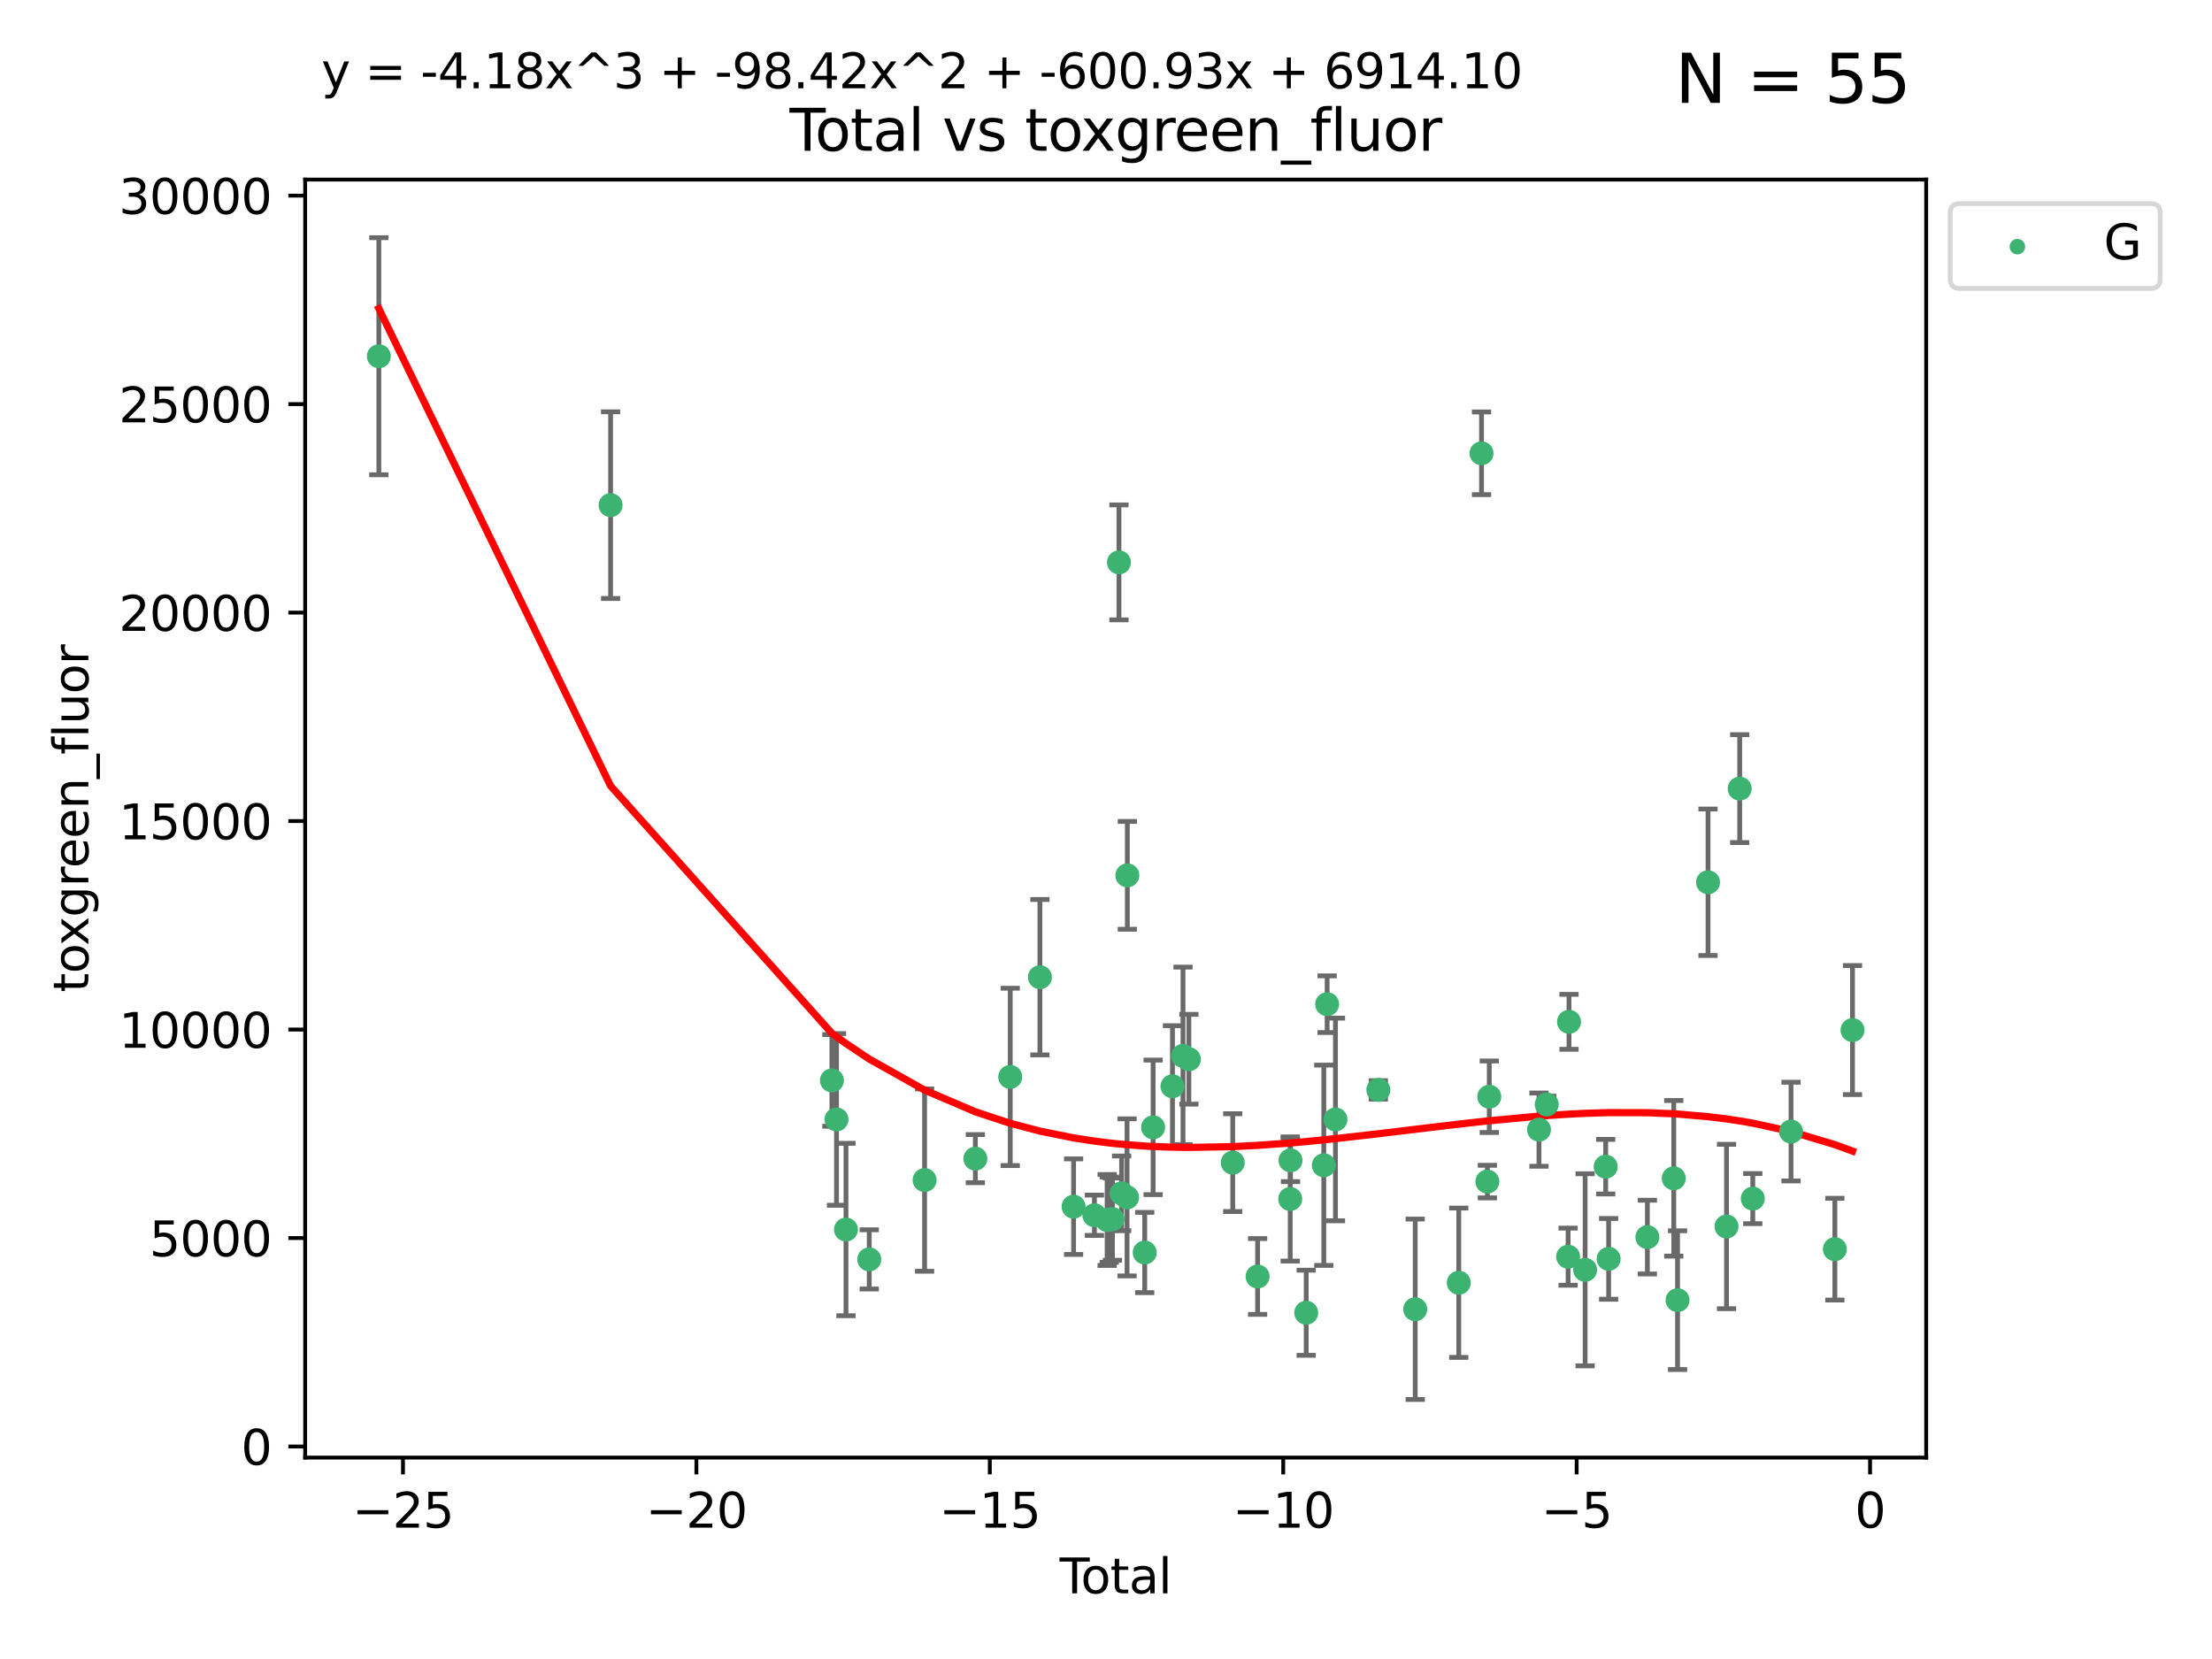 <?xml version="1.0" encoding="utf-8" standalone="no"?>
<!DOCTYPE svg PUBLIC "-//W3C//DTD SVG 1.1//EN"
  "http://www.w3.org/Graphics/SVG/1.1/DTD/svg11.dtd">
<svg xmlns:xlink="http://www.w3.org/1999/xlink" width="460.8pt" height="345.6pt" viewBox="0 0 460.8 345.6" xmlns="http://www.w3.org/2000/svg" version="1.1">
 <defs>
  <style type="text/css">*{stroke-linejoin: round; stroke-linecap: butt}</style>
 </defs>
 <g id="figure_1">
  <g id="patch_1">
   <path d="M 0 345.6 
L 460.8 345.6 
L 460.8 0 
L 0 0 
z
" style="fill: #ffffff"/>
  </g>
  <g id="axes_1">
   <g id="patch_2">
    <path d="M 63.571 303.64 
L 401.26 303.64 
L 401.26 37.411 
L 63.571 37.411 
z
" style="fill: #ffffff"/>
   </g>
   <g id="PathCollection_1">
    <defs>
     <path id="m723609ff8c" d="M 0 1.118 
C 0.297 1.118 0.581 1 0.791 0.791 
C 1 0.581 1.118 0.297 1.118 0 
C 1.118 -0.297 1 -0.581 0.791 -0.791 
C 0.581 -1 0.297 -1.118 0 -1.118 
C -0.297 -1.118 -0.581 -1 -0.791 -0.791 
C -1 -0.581 -1.118 -0.297 -1.118 0 
C -1.118 0.297 -1 0.581 -0.791 0.791 
C -0.581 1 -0.297 1.118 0 1.118 
z
" style="stroke: #3cb371"/>
    </defs>
    <g clip-path="url(#p4126955499)">
     <use xlink:href="#m723609ff8c" x="78.921" y="74.208" style="fill: #3cb371; stroke: #3cb371"/>
     <use xlink:href="#m723609ff8c" x="127.197" y="105.23" style="fill: #3cb371; stroke: #3cb371"/>
     <use xlink:href="#m723609ff8c" x="173.301" y="225.076" style="fill: #3cb371; stroke: #3cb371"/>
     <use xlink:href="#m723609ff8c" x="174.259" y="233.197" style="fill: #3cb371; stroke: #3cb371"/>
     <use xlink:href="#m723609ff8c" x="176.23" y="256.133" style="fill: #3cb371; stroke: #3cb371"/>
     <use xlink:href="#m723609ff8c" x="181.079" y="262.355" style="fill: #3cb371; stroke: #3cb371"/>
     <use xlink:href="#m723609ff8c" x="192.61" y="245.833" style="fill: #3cb371; stroke: #3cb371"/>
     <use xlink:href="#m723609ff8c" x="203.184" y="241.366" style="fill: #3cb371; stroke: #3cb371"/>
     <use xlink:href="#m723609ff8c" x="210.449" y="224.338" style="fill: #3cb371; stroke: #3cb371"/>
     <use xlink:href="#m723609ff8c" x="216.635" y="203.567" style="fill: #3cb371; stroke: #3cb371"/>
     <use xlink:href="#m723609ff8c" x="223.648" y="251.371" style="fill: #3cb371; stroke: #3cb371"/>
     <use xlink:href="#m723609ff8c" x="227.988" y="253.158" style="fill: #3cb371; stroke: #3cb371"/>
     <use xlink:href="#m723609ff8c" x="230.637" y="254.144" style="fill: #3cb371; stroke: #3cb371"/>
     <use xlink:href="#m723609ff8c" x="231.087" y="254.078" style="fill: #3cb371; stroke: #3cb371"/>
     <use xlink:href="#m723609ff8c" x="231.741" y="253.966" style="fill: #3cb371; stroke: #3cb371"/>
     <use xlink:href="#m723609ff8c" x="233.1" y="117.154" style="fill: #3cb371; stroke: #3cb371"/>
     <use xlink:href="#m723609ff8c" x="233.651" y="248.597" style="fill: #3cb371; stroke: #3cb371"/>
     <use xlink:href="#m723609ff8c" x="234.785" y="249.435" style="fill: #3cb371; stroke: #3cb371"/>
     <use xlink:href="#m723609ff8c" x="234.845" y="182.351" style="fill: #3cb371; stroke: #3cb371"/>
     <use xlink:href="#m723609ff8c" x="238.463" y="260.922" style="fill: #3cb371; stroke: #3cb371"/>
     <use xlink:href="#m723609ff8c" x="240.214" y="234.845" style="fill: #3cb371; stroke: #3cb371"/>
     <use xlink:href="#m723609ff8c" x="244.246" y="226.288" style="fill: #3cb371; stroke: #3cb371"/>
     <use xlink:href="#m723609ff8c" x="246.444" y="219.956" style="fill: #3cb371; stroke: #3cb371"/>
     <use xlink:href="#m723609ff8c" x="247.666" y="220.66" style="fill: #3cb371; stroke: #3cb371"/>
     <use xlink:href="#m723609ff8c" x="256.802" y="242.198" style="fill: #3cb371; stroke: #3cb371"/>
     <use xlink:href="#m723609ff8c" x="261.983" y="265.915" style="fill: #3cb371; stroke: #3cb371"/>
     <use xlink:href="#m723609ff8c" x="268.775" y="249.77" style="fill: #3cb371; stroke: #3cb371"/>
     <use xlink:href="#m723609ff8c" x="268.837" y="241.728" style="fill: #3cb371; stroke: #3cb371"/>
     <use xlink:href="#m723609ff8c" x="272.105" y="273.469" style="fill: #3cb371; stroke: #3cb371"/>
     <use xlink:href="#m723609ff8c" x="275.773" y="242.746" style="fill: #3cb371; stroke: #3cb371"/>
     <use xlink:href="#m723609ff8c" x="276.47" y="209.192" style="fill: #3cb371; stroke: #3cb371"/>
     <use xlink:href="#m723609ff8c" x="278.202" y="233.201" style="fill: #3cb371; stroke: #3cb371"/>
     <use xlink:href="#m723609ff8c" x="287.135" y="227.045" style="fill: #3cb371; stroke: #3cb371"/>
     <use xlink:href="#m723609ff8c" x="294.815" y="272.743" style="fill: #3cb371; stroke: #3cb371"/>
     <use xlink:href="#m723609ff8c" x="303.887" y="267.219" style="fill: #3cb371; stroke: #3cb371"/>
     <use xlink:href="#m723609ff8c" x="308.627" y="94.432" style="fill: #3cb371; stroke: #3cb371"/>
     <use xlink:href="#m723609ff8c" x="309.847" y="246.148" style="fill: #3cb371; stroke: #3cb371"/>
     <use xlink:href="#m723609ff8c" x="310.245" y="228.467" style="fill: #3cb371; stroke: #3cb371"/>
     <use xlink:href="#m723609ff8c" x="320.598" y="235.325" style="fill: #3cb371; stroke: #3cb371"/>
     <use xlink:href="#m723609ff8c" x="322.211" y="230.083" style="fill: #3cb371; stroke: #3cb371"/>
     <use xlink:href="#m723609ff8c" x="326.664" y="261.792" style="fill: #3cb371; stroke: #3cb371"/>
     <use xlink:href="#m723609ff8c" x="326.853" y="212.862" style="fill: #3cb371; stroke: #3cb371"/>
     <use xlink:href="#m723609ff8c" x="330.212" y="264.527" style="fill: #3cb371; stroke: #3cb371"/>
     <use xlink:href="#m723609ff8c" x="334.496" y="243.04" style="fill: #3cb371; stroke: #3cb371"/>
     <use xlink:href="#m723609ff8c" x="335.109" y="262.246" style="fill: #3cb371; stroke: #3cb371"/>
     <use xlink:href="#m723609ff8c" x="343.179" y="257.711" style="fill: #3cb371; stroke: #3cb371"/>
     <use xlink:href="#m723609ff8c" x="348.675" y="245.466" style="fill: #3cb371; stroke: #3cb371"/>
     <use xlink:href="#m723609ff8c" x="349.466" y="270.848" style="fill: #3cb371; stroke: #3cb371"/>
     <use xlink:href="#m723609ff8c" x="355.813" y="183.792" style="fill: #3cb371; stroke: #3cb371"/>
     <use xlink:href="#m723609ff8c" x="359.668" y="255.503" style="fill: #3cb371; stroke: #3cb371"/>
     <use xlink:href="#m723609ff8c" x="362.411" y="164.284" style="fill: #3cb371; stroke: #3cb371"/>
     <use xlink:href="#m723609ff8c" x="365.138" y="249.691" style="fill: #3cb371; stroke: #3cb371"/>
     <use xlink:href="#m723609ff8c" x="373.1" y="235.728" style="fill: #3cb371; stroke: #3cb371"/>
     <use xlink:href="#m723609ff8c" x="382.235" y="260.221" style="fill: #3cb371; stroke: #3cb371"/>
     <use xlink:href="#m723609ff8c" x="385.911" y="214.584" style="fill: #3cb371; stroke: #3cb371"/>
    </g>
   </g>
   <g id="matplotlib.axis_1">
    <g id="xtick_1">
     <g id="line2d_1">
      <defs>
       <path id="m7c27155053" d="M 0 0 
L 0 3.5 
" style="stroke: #000000; stroke-width: 0.8"/>
      </defs>
      <g>
       <use xlink:href="#m7c27155053" x="83.949" y="303.64" style="stroke: #000000; stroke-width: 0.8"/>
      </g>
     </g>
     <g id="text_1">
      <!-- −25 -->
      <g transform="translate(73.396 318.238)scale(0.1 -0.1)">
       <defs>
        <path id="DejaVuSans-2212" d="M 678 2272 
L 4684 2272 
L 4684 1741 
L 678 1741 
L 678 2272 
z
" transform="scale(0.016)"/>
        <path id="DejaVuSans-32" d="M 1228 531 
L 3431 531 
L 3431 0 
L 469 0 
L 469 531 
Q 828 903 1448 1529 
Q 2069 2156 2228 2338 
Q 2531 2678 2651 2914 
Q 2772 3150 2772 3378 
Q 2772 3750 2511 3984 
Q 2250 4219 1831 4219 
Q 1534 4219 1204 4116 
Q 875 4013 500 3803 
L 500 4441 
Q 881 4594 1212 4672 
Q 1544 4750 1819 4750 
Q 2544 4750 2975 4387 
Q 3406 4025 3406 3419 
Q 3406 3131 3298 2873 
Q 3191 2616 2906 2266 
Q 2828 2175 2409 1742 
Q 1991 1309 1228 531 
z
" transform="scale(0.016)"/>
        <path id="DejaVuSans-35" d="M 691 4666 
L 3169 4666 
L 3169 4134 
L 1269 4134 
L 1269 2991 
Q 1406 3038 1543 3061 
Q 1681 3084 1819 3084 
Q 2600 3084 3056 2656 
Q 3513 2228 3513 1497 
Q 3513 744 3044 326 
Q 2575 -91 1722 -91 
Q 1428 -91 1123 -41 
Q 819 9 494 109 
L 494 744 
Q 775 591 1075 516 
Q 1375 441 1709 441 
Q 2250 441 2565 725 
Q 2881 1009 2881 1497 
Q 2881 1984 2565 2268 
Q 2250 2553 1709 2553 
Q 1456 2553 1204 2497 
Q 953 2441 691 2322 
L 691 4666 
z
" transform="scale(0.016)"/>
       </defs>
       <use xlink:href="#DejaVuSans-2212"/>
       <use xlink:href="#DejaVuSans-32" x="83.789"/>
       <use xlink:href="#DejaVuSans-35" x="147.412"/>
      </g>
     </g>
    </g>
    <g id="xtick_2">
     <g id="line2d_2">
      <g>
       <use xlink:href="#m7c27155053" x="145.072" y="303.64" style="stroke: #000000; stroke-width: 0.8"/>
      </g>
     </g>
     <g id="text_2">
      <!-- −20 -->
      <g transform="translate(134.52 318.238)scale(0.1 -0.1)">
       <defs>
        <path id="DejaVuSans-30" d="M 2034 4250 
Q 1547 4250 1301 3770 
Q 1056 3291 1056 2328 
Q 1056 1369 1301 889 
Q 1547 409 2034 409 
Q 2525 409 2770 889 
Q 3016 1369 3016 2328 
Q 3016 3291 2770 3770 
Q 2525 4250 2034 4250 
z
M 2034 4750 
Q 2819 4750 3233 4129 
Q 3647 3509 3647 2328 
Q 3647 1150 3233 529 
Q 2819 -91 2034 -91 
Q 1250 -91 836 529 
Q 422 1150 422 2328 
Q 422 3509 836 4129 
Q 1250 4750 2034 4750 
z
" transform="scale(0.016)"/>
       </defs>
       <use xlink:href="#DejaVuSans-2212"/>
       <use xlink:href="#DejaVuSans-32" x="83.789"/>
       <use xlink:href="#DejaVuSans-30" x="147.412"/>
      </g>
     </g>
    </g>
    <g id="xtick_3">
     <g id="line2d_3">
      <g>
       <use xlink:href="#m7c27155053" x="206.196" y="303.64" style="stroke: #000000; stroke-width: 0.8"/>
      </g>
     </g>
     <g id="text_3">
      <!-- −15 -->
      <g transform="translate(195.644 318.238)scale(0.1 -0.1)">
       <defs>
        <path id="DejaVuSans-31" d="M 794 531 
L 1825 531 
L 1825 4091 
L 703 3866 
L 703 4441 
L 1819 4666 
L 2450 4666 
L 2450 531 
L 3481 531 
L 3481 0 
L 794 0 
L 794 531 
z
" transform="scale(0.016)"/>
       </defs>
       <use xlink:href="#DejaVuSans-2212"/>
       <use xlink:href="#DejaVuSans-31" x="83.789"/>
       <use xlink:href="#DejaVuSans-35" x="147.412"/>
      </g>
     </g>
    </g>
    <g id="xtick_4">
     <g id="line2d_4">
      <g>
       <use xlink:href="#m7c27155053" x="267.32" y="303.64" style="stroke: #000000; stroke-width: 0.8"/>
      </g>
     </g>
     <g id="text_4">
      <!-- −10 -->
      <g transform="translate(256.768 318.238)scale(0.1 -0.1)">
       <use xlink:href="#DejaVuSans-2212"/>
       <use xlink:href="#DejaVuSans-31" x="83.789"/>
       <use xlink:href="#DejaVuSans-30" x="147.412"/>
      </g>
     </g>
    </g>
    <g id="xtick_5">
     <g id="line2d_5">
      <g>
       <use xlink:href="#m7c27155053" x="328.444" y="303.64" style="stroke: #000000; stroke-width: 0.8"/>
      </g>
     </g>
     <g id="text_5">
      <!-- −5 -->
      <g transform="translate(321.073 318.238)scale(0.1 -0.1)">
       <use xlink:href="#DejaVuSans-2212"/>
       <use xlink:href="#DejaVuSans-35" x="83.789"/>
      </g>
     </g>
    </g>
    <g id="xtick_6">
     <g id="line2d_6">
      <g>
       <use xlink:href="#m7c27155053" x="389.567" y="303.64" style="stroke: #000000; stroke-width: 0.8"/>
      </g>
     </g>
     <g id="text_6">
      <!-- 0 -->
      <g transform="translate(386.386 318.238)scale(0.1 -0.1)">
       <use xlink:href="#DejaVuSans-30"/>
      </g>
     </g>
    </g>
    <g id="text_7">
     <!-- Total -->
     <g transform="translate(220.739 331.917)scale(0.1 -0.1)">
      <defs>
       <path id="DejaVuSans-54" d="M -19 4666 
L 3928 4666 
L 3928 4134 
L 2272 4134 
L 2272 0 
L 1638 0 
L 1638 4134 
L -19 4134 
L -19 4666 
z
" transform="scale(0.016)"/>
       <path id="DejaVuSans-6f" d="M 1959 3097 
Q 1497 3097 1228 2736 
Q 959 2375 959 1747 
Q 959 1119 1226 758 
Q 1494 397 1959 397 
Q 2419 397 2687 759 
Q 2956 1122 2956 1747 
Q 2956 2369 2687 2733 
Q 2419 3097 1959 3097 
z
M 1959 3584 
Q 2709 3584 3137 3096 
Q 3566 2609 3566 1747 
Q 3566 888 3137 398 
Q 2709 -91 1959 -91 
Q 1206 -91 779 398 
Q 353 888 353 1747 
Q 353 2609 779 3096 
Q 1206 3584 1959 3584 
z
" transform="scale(0.016)"/>
       <path id="DejaVuSans-74" d="M 1172 4494 
L 1172 3500 
L 2356 3500 
L 2356 3053 
L 1172 3053 
L 1172 1153 
Q 1172 725 1289 603 
Q 1406 481 1766 481 
L 2356 481 
L 2356 0 
L 1766 0 
Q 1100 0 847 248 
Q 594 497 594 1153 
L 594 3053 
L 172 3053 
L 172 3500 
L 594 3500 
L 594 4494 
L 1172 4494 
z
" transform="scale(0.016)"/>
       <path id="DejaVuSans-61" d="M 2194 1759 
Q 1497 1759 1228 1600 
Q 959 1441 959 1056 
Q 959 750 1161 570 
Q 1363 391 1709 391 
Q 2188 391 2477 730 
Q 2766 1069 2766 1631 
L 2766 1759 
L 2194 1759 
z
M 3341 1997 
L 3341 0 
L 2766 0 
L 2766 531 
Q 2569 213 2275 61 
Q 1981 -91 1556 -91 
Q 1019 -91 701 211 
Q 384 513 384 1019 
Q 384 1609 779 1909 
Q 1175 2209 1959 2209 
L 2766 2209 
L 2766 2266 
Q 2766 2663 2505 2880 
Q 2244 3097 1772 3097 
Q 1472 3097 1187 3025 
Q 903 2953 641 2809 
L 641 3341 
Q 956 3463 1253 3523 
Q 1550 3584 1831 3584 
Q 2591 3584 2966 3190 
Q 3341 2797 3341 1997 
z
" transform="scale(0.016)"/>
       <path id="DejaVuSans-6c" d="M 603 4863 
L 1178 4863 
L 1178 0 
L 603 0 
L 603 4863 
z
" transform="scale(0.016)"/>
      </defs>
      <use xlink:href="#DejaVuSans-54"/>
      <use xlink:href="#DejaVuSans-6f" x="44.084"/>
      <use xlink:href="#DejaVuSans-74" x="105.266"/>
      <use xlink:href="#DejaVuSans-61" x="144.475"/>
      <use xlink:href="#DejaVuSans-6c" x="205.754"/>
     </g>
    </g>
   </g>
   <g id="matplotlib.axis_2">
    <g id="ytick_1">
     <g id="line2d_7">
      <defs>
       <path id="m84bbd5cf29" d="M 0 0 
L -3.5 0 
" style="stroke: #000000; stroke-width: 0.8"/>
      </defs>
      <g>
       <use xlink:href="#m84bbd5cf29" x="63.571" y="301.335" style="stroke: #000000; stroke-width: 0.8"/>
      </g>
     </g>
     <g id="text_8">
      <!-- 0 -->
      <g transform="translate(50.209 305.134)scale(0.1 -0.1)">
       <use xlink:href="#DejaVuSans-30"/>
      </g>
     </g>
    </g>
    <g id="ytick_2">
     <g id="line2d_8">
      <g>
       <use xlink:href="#m84bbd5cf29" x="63.571" y="257.905" style="stroke: #000000; stroke-width: 0.8"/>
      </g>
     </g>
     <g id="text_9">
      <!-- 5000 -->
      <g transform="translate(31.121 261.704)scale(0.1 -0.1)">
       <use xlink:href="#DejaVuSans-35"/>
       <use xlink:href="#DejaVuSans-30" x="63.623"/>
       <use xlink:href="#DejaVuSans-30" x="127.246"/>
       <use xlink:href="#DejaVuSans-30" x="190.869"/>
      </g>
     </g>
    </g>
    <g id="ytick_3">
     <g id="line2d_9">
      <g>
       <use xlink:href="#m84bbd5cf29" x="63.571" y="214.475" style="stroke: #000000; stroke-width: 0.8"/>
      </g>
     </g>
     <g id="text_10">
      <!-- 10000 -->
      <g transform="translate(24.759 218.275)scale(0.1 -0.1)">
       <use xlink:href="#DejaVuSans-31"/>
       <use xlink:href="#DejaVuSans-30" x="63.623"/>
       <use xlink:href="#DejaVuSans-30" x="127.246"/>
       <use xlink:href="#DejaVuSans-30" x="190.869"/>
       <use xlink:href="#DejaVuSans-30" x="254.492"/>
      </g>
     </g>
    </g>
    <g id="ytick_4">
     <g id="line2d_10">
      <g>
       <use xlink:href="#m84bbd5cf29" x="63.571" y="171.046" style="stroke: #000000; stroke-width: 0.8"/>
      </g>
     </g>
     <g id="text_11">
      <!-- 15000 -->
      <g transform="translate(24.759 174.845)scale(0.1 -0.1)">
       <use xlink:href="#DejaVuSans-31"/>
       <use xlink:href="#DejaVuSans-35" x="63.623"/>
       <use xlink:href="#DejaVuSans-30" x="127.246"/>
       <use xlink:href="#DejaVuSans-30" x="190.869"/>
       <use xlink:href="#DejaVuSans-30" x="254.492"/>
      </g>
     </g>
    </g>
    <g id="ytick_5">
     <g id="line2d_11">
      <g>
       <use xlink:href="#m84bbd5cf29" x="63.571" y="127.616" style="stroke: #000000; stroke-width: 0.8"/>
      </g>
     </g>
     <g id="text_12">
      <!-- 20000 -->
      <g transform="translate(24.759 131.415)scale(0.1 -0.1)">
       <use xlink:href="#DejaVuSans-32"/>
       <use xlink:href="#DejaVuSans-30" x="63.623"/>
       <use xlink:href="#DejaVuSans-30" x="127.246"/>
       <use xlink:href="#DejaVuSans-30" x="190.869"/>
       <use xlink:href="#DejaVuSans-30" x="254.492"/>
      </g>
     </g>
    </g>
    <g id="ytick_6">
     <g id="line2d_12">
      <g>
       <use xlink:href="#m84bbd5cf29" x="63.571" y="84.186" style="stroke: #000000; stroke-width: 0.8"/>
      </g>
     </g>
     <g id="text_13">
      <!-- 25000 -->
      <g transform="translate(24.759 87.985)scale(0.1 -0.1)">
       <use xlink:href="#DejaVuSans-32"/>
       <use xlink:href="#DejaVuSans-35" x="63.623"/>
       <use xlink:href="#DejaVuSans-30" x="127.246"/>
       <use xlink:href="#DejaVuSans-30" x="190.869"/>
       <use xlink:href="#DejaVuSans-30" x="254.492"/>
      </g>
     </g>
    </g>
    <g id="ytick_7">
     <g id="line2d_13">
      <g>
       <use xlink:href="#m84bbd5cf29" x="63.571" y="40.757" style="stroke: #000000; stroke-width: 0.8"/>
      </g>
     </g>
     <g id="text_14">
      <!-- 30000 -->
      <g transform="translate(24.759 44.556)scale(0.1 -0.1)">
       <defs>
        <path id="DejaVuSans-33" d="M 2597 2516 
Q 3050 2419 3304 2112 
Q 3559 1806 3559 1356 
Q 3559 666 3084 287 
Q 2609 -91 1734 -91 
Q 1441 -91 1130 -33 
Q 819 25 488 141 
L 488 750 
Q 750 597 1062 519 
Q 1375 441 1716 441 
Q 2309 441 2620 675 
Q 2931 909 2931 1356 
Q 2931 1769 2642 2001 
Q 2353 2234 1838 2234 
L 1294 2234 
L 1294 2753 
L 1863 2753 
Q 2328 2753 2575 2939 
Q 2822 3125 2822 3475 
Q 2822 3834 2567 4026 
Q 2313 4219 1838 4219 
Q 1578 4219 1281 4162 
Q 984 4106 628 3988 
L 628 4550 
Q 988 4650 1302 4700 
Q 1616 4750 1894 4750 
Q 2613 4750 3031 4423 
Q 3450 4097 3450 3541 
Q 3450 3153 3228 2886 
Q 3006 2619 2597 2516 
z
" transform="scale(0.016)"/>
       </defs>
       <use xlink:href="#DejaVuSans-33"/>
       <use xlink:href="#DejaVuSans-30" x="63.623"/>
       <use xlink:href="#DejaVuSans-30" x="127.246"/>
       <use xlink:href="#DejaVuSans-30" x="190.869"/>
       <use xlink:href="#DejaVuSans-30" x="254.492"/>
      </g>
     </g>
    </g>
    <g id="text_15">
     <!-- toxgreen_fluor -->
     <g transform="translate(18.401 206.72)rotate(-90)scale(0.1 -0.1)">
      <defs>
       <path id="DejaVuSans-78" d="M 3513 3500 
L 2247 1797 
L 3578 0 
L 2900 0 
L 1881 1375 
L 863 0 
L 184 0 
L 1544 1831 
L 300 3500 
L 978 3500 
L 1906 2253 
L 2834 3500 
L 3513 3500 
z
" transform="scale(0.016)"/>
       <path id="DejaVuSans-67" d="M 2906 1791 
Q 2906 2416 2648 2759 
Q 2391 3103 1925 3103 
Q 1463 3103 1205 2759 
Q 947 2416 947 1791 
Q 947 1169 1205 825 
Q 1463 481 1925 481 
Q 2391 481 2648 825 
Q 2906 1169 2906 1791 
z
M 3481 434 
Q 3481 -459 3084 -895 
Q 2688 -1331 1869 -1331 
Q 1566 -1331 1297 -1286 
Q 1028 -1241 775 -1147 
L 775 -588 
Q 1028 -725 1275 -790 
Q 1522 -856 1778 -856 
Q 2344 -856 2625 -561 
Q 2906 -266 2906 331 
L 2906 616 
Q 2728 306 2450 153 
Q 2172 0 1784 0 
Q 1141 0 747 490 
Q 353 981 353 1791 
Q 353 2603 747 3093 
Q 1141 3584 1784 3584 
Q 2172 3584 2450 3431 
Q 2728 3278 2906 2969 
L 2906 3500 
L 3481 3500 
L 3481 434 
z
" transform="scale(0.016)"/>
       <path id="DejaVuSans-72" d="M 2631 2963 
Q 2534 3019 2420 3045 
Q 2306 3072 2169 3072 
Q 1681 3072 1420 2755 
Q 1159 2438 1159 1844 
L 1159 0 
L 581 0 
L 581 3500 
L 1159 3500 
L 1159 2956 
Q 1341 3275 1631 3429 
Q 1922 3584 2338 3584 
Q 2397 3584 2469 3576 
Q 2541 3569 2628 3553 
L 2631 2963 
z
" transform="scale(0.016)"/>
       <path id="DejaVuSans-65" d="M 3597 1894 
L 3597 1613 
L 953 1613 
Q 991 1019 1311 708 
Q 1631 397 2203 397 
Q 2534 397 2845 478 
Q 3156 559 3463 722 
L 3463 178 
Q 3153 47 2828 -22 
Q 2503 -91 2169 -91 
Q 1331 -91 842 396 
Q 353 884 353 1716 
Q 353 2575 817 3079 
Q 1281 3584 2069 3584 
Q 2775 3584 3186 3129 
Q 3597 2675 3597 1894 
z
M 3022 2063 
Q 3016 2534 2758 2815 
Q 2500 3097 2075 3097 
Q 1594 3097 1305 2825 
Q 1016 2553 972 2059 
L 3022 2063 
z
" transform="scale(0.016)"/>
       <path id="DejaVuSans-6e" d="M 3513 2113 
L 3513 0 
L 2938 0 
L 2938 2094 
Q 2938 2591 2744 2837 
Q 2550 3084 2163 3084 
Q 1697 3084 1428 2787 
Q 1159 2491 1159 1978 
L 1159 0 
L 581 0 
L 581 3500 
L 1159 3500 
L 1159 2956 
Q 1366 3272 1645 3428 
Q 1925 3584 2291 3584 
Q 2894 3584 3203 3211 
Q 3513 2838 3513 2113 
z
" transform="scale(0.016)"/>
       <path id="DejaVuSans-5f" d="M 3263 -1063 
L 3263 -1509 
L -63 -1509 
L -63 -1063 
L 3263 -1063 
z
" transform="scale(0.016)"/>
       <path id="DejaVuSans-66" d="M 2375 4863 
L 2375 4384 
L 1825 4384 
Q 1516 4384 1395 4259 
Q 1275 4134 1275 3809 
L 1275 3500 
L 2222 3500 
L 2222 3053 
L 1275 3053 
L 1275 0 
L 697 0 
L 697 3053 
L 147 3053 
L 147 3500 
L 697 3500 
L 697 3744 
Q 697 4328 969 4595 
Q 1241 4863 1831 4863 
L 2375 4863 
z
" transform="scale(0.016)"/>
       <path id="DejaVuSans-75" d="M 544 1381 
L 544 3500 
L 1119 3500 
L 1119 1403 
Q 1119 906 1312 657 
Q 1506 409 1894 409 
Q 2359 409 2629 706 
Q 2900 1003 2900 1516 
L 2900 3500 
L 3475 3500 
L 3475 0 
L 2900 0 
L 2900 538 
Q 2691 219 2414 64 
Q 2138 -91 1772 -91 
Q 1169 -91 856 284 
Q 544 659 544 1381 
z
M 1991 3584 
L 1991 3584 
z
" transform="scale(0.016)"/>
      </defs>
      <use xlink:href="#DejaVuSans-74"/>
      <use xlink:href="#DejaVuSans-6f" x="39.209"/>
      <use xlink:href="#DejaVuSans-78" x="97.266"/>
      <use xlink:href="#DejaVuSans-67" x="156.445"/>
      <use xlink:href="#DejaVuSans-72" x="219.922"/>
      <use xlink:href="#DejaVuSans-65" x="258.785"/>
      <use xlink:href="#DejaVuSans-65" x="320.309"/>
      <use xlink:href="#DejaVuSans-6e" x="381.832"/>
      <use xlink:href="#DejaVuSans-5f" x="445.211"/>
      <use xlink:href="#DejaVuSans-66" x="495.211"/>
      <use xlink:href="#DejaVuSans-6c" x="530.416"/>
      <use xlink:href="#DejaVuSans-75" x="558.199"/>
      <use xlink:href="#DejaVuSans-6f" x="621.578"/>
      <use xlink:href="#DejaVuSans-72" x="682.76"/>
     </g>
    </g>
   </g>
   <g id="LineCollection_1">
    <path d="M 78.921 98.904 
L 78.921 49.513 
" clip-path="url(#p4126955499)" style="fill: none; stroke: #696969"/>
    <path d="M 127.197 124.674 
L 127.197 85.787 
" clip-path="url(#p4126955499)" style="fill: none; stroke: #696969"/>
    <path d="M 173.301 234.625 
L 173.301 215.527 
" clip-path="url(#p4126955499)" style="fill: none; stroke: #696969"/>
    <path d="M 174.259 251.079 
L 174.259 215.315 
" clip-path="url(#p4126955499)" style="fill: none; stroke: #696969"/>
    <path d="M 176.23 274.091 
L 176.23 238.175 
" clip-path="url(#p4126955499)" style="fill: none; stroke: #696969"/>
    <path d="M 181.079 268.526 
L 181.079 256.183 
" clip-path="url(#p4126955499)" style="fill: none; stroke: #696969"/>
    <path d="M 192.61 264.821 
L 192.61 226.845 
" clip-path="url(#p4126955499)" style="fill: none; stroke: #696969"/>
    <path d="M 203.184 246.382 
L 203.184 236.35 
" clip-path="url(#p4126955499)" style="fill: none; stroke: #696969"/>
    <path d="M 210.449 242.813 
L 210.449 205.864 
" clip-path="url(#p4126955499)" style="fill: none; stroke: #696969"/>
    <path d="M 216.635 219.755 
L 216.635 187.379 
" clip-path="url(#p4126955499)" style="fill: none; stroke: #696969"/>
    <path d="M 223.648 261.325 
L 223.648 241.418 
" clip-path="url(#p4126955499)" style="fill: none; stroke: #696969"/>
    <path d="M 227.988 257.359 
L 227.988 248.958 
" clip-path="url(#p4126955499)" style="fill: none; stroke: #696969"/>
    <path d="M 230.637 263.613 
L 230.637 244.675 
" clip-path="url(#p4126955499)" style="fill: none; stroke: #696969"/>
    <path d="M 231.087 262.958 
L 231.087 245.199 
" clip-path="url(#p4126955499)" style="fill: none; stroke: #696969"/>
    <path d="M 231.741 262.529 
L 231.741 245.404 
" clip-path="url(#p4126955499)" style="fill: none; stroke: #696969"/>
    <path d="M 233.1 129.126 
L 233.1 105.182 
" clip-path="url(#p4126955499)" style="fill: none; stroke: #696969"/>
    <path d="M 233.651 256.377 
L 233.651 240.818 
" clip-path="url(#p4126955499)" style="fill: none; stroke: #696969"/>
    <path d="M 234.785 265.798 
L 234.785 233.072 
" clip-path="url(#p4126955499)" style="fill: none; stroke: #696969"/>
    <path d="M 234.845 193.583 
L 234.845 171.119 
" clip-path="url(#p4126955499)" style="fill: none; stroke: #696969"/>
    <path d="M 238.463 269.281 
L 238.463 252.563 
" clip-path="url(#p4126955499)" style="fill: none; stroke: #696969"/>
    <path d="M 240.214 248.859 
L 240.214 220.831 
" clip-path="url(#p4126955499)" style="fill: none; stroke: #696969"/>
    <path d="M 244.246 238.906 
L 244.246 213.67 
" clip-path="url(#p4126955499)" style="fill: none; stroke: #696969"/>
    <path d="M 246.444 238.448 
L 246.444 201.464 
" clip-path="url(#p4126955499)" style="fill: none; stroke: #696969"/>
    <path d="M 247.666 230.012 
L 247.666 211.309 
" clip-path="url(#p4126955499)" style="fill: none; stroke: #696969"/>
    <path d="M 256.802 252.385 
L 256.802 232.01 
" clip-path="url(#p4126955499)" style="fill: none; stroke: #696969"/>
    <path d="M 261.983 273.809 
L 261.983 258.021 
" clip-path="url(#p4126955499)" style="fill: none; stroke: #696969"/>
    <path d="M 268.775 262.702 
L 268.775 236.837 
" clip-path="url(#p4126955499)" style="fill: none; stroke: #696969"/>
    <path d="M 268.837 246.154 
L 268.837 237.302 
" clip-path="url(#p4126955499)" style="fill: none; stroke: #696969"/>
    <path d="M 272.105 282.334 
L 272.105 264.605 
" clip-path="url(#p4126955499)" style="fill: none; stroke: #696969"/>
    <path d="M 275.773 263.611 
L 275.773 221.882 
" clip-path="url(#p4126955499)" style="fill: none; stroke: #696969"/>
    <path d="M 276.47 215.095 
L 276.47 203.288 
" clip-path="url(#p4126955499)" style="fill: none; stroke: #696969"/>
    <path d="M 278.202 254.312 
L 278.202 212.089 
" clip-path="url(#p4126955499)" style="fill: none; stroke: #696969"/>
    <path d="M 287.135 228.967 
L 287.135 225.123 
" clip-path="url(#p4126955499)" style="fill: none; stroke: #696969"/>
    <path d="M 294.815 291.539 
L 294.815 253.947 
" clip-path="url(#p4126955499)" style="fill: none; stroke: #696969"/>
    <path d="M 303.887 282.773 
L 303.887 251.666 
" clip-path="url(#p4126955499)" style="fill: none; stroke: #696969"/>
    <path d="M 308.627 103.045 
L 308.627 85.818 
" clip-path="url(#p4126955499)" style="fill: none; stroke: #696969"/>
    <path d="M 309.847 249.544 
L 309.847 242.751 
" clip-path="url(#p4126955499)" style="fill: none; stroke: #696969"/>
    <path d="M 310.245 235.916 
L 310.245 221.019 
" clip-path="url(#p4126955499)" style="fill: none; stroke: #696969"/>
    <path d="M 320.598 242.952 
L 320.598 227.697 
" clip-path="url(#p4126955499)" style="fill: none; stroke: #696969"/>
    <path d="M 322.211 231.824 
L 322.211 228.342 
" clip-path="url(#p4126955499)" style="fill: none; stroke: #696969"/>
    <path d="M 326.664 267.739 
L 326.664 255.845 
" clip-path="url(#p4126955499)" style="fill: none; stroke: #696969"/>
    <path d="M 326.853 218.582 
L 326.853 207.142 
" clip-path="url(#p4126955499)" style="fill: none; stroke: #696969"/>
    <path d="M 330.212 284.538 
L 330.212 244.516 
" clip-path="url(#p4126955499)" style="fill: none; stroke: #696969"/>
    <path d="M 334.496 248.728 
L 334.496 237.353 
" clip-path="url(#p4126955499)" style="fill: none; stroke: #696969"/>
    <path d="M 335.109 270.657 
L 335.109 253.834 
" clip-path="url(#p4126955499)" style="fill: none; stroke: #696969"/>
    <path d="M 343.179 265.392 
L 343.179 250.03 
" clip-path="url(#p4126955499)" style="fill: none; stroke: #696969"/>
    <path d="M 348.675 261.673 
L 348.675 229.259 
" clip-path="url(#p4126955499)" style="fill: none; stroke: #696969"/>
    <path d="M 349.466 285.299 
L 349.466 256.398 
" clip-path="url(#p4126955499)" style="fill: none; stroke: #696969"/>
    <path d="M 355.813 199.045 
L 355.813 168.54 
" clip-path="url(#p4126955499)" style="fill: none; stroke: #696969"/>
    <path d="M 359.668 272.624 
L 359.668 238.382 
" clip-path="url(#p4126955499)" style="fill: none; stroke: #696969"/>
    <path d="M 362.411 175.52 
L 362.411 153.047 
" clip-path="url(#p4126955499)" style="fill: none; stroke: #696969"/>
    <path d="M 365.138 254.905 
L 365.138 244.477 
" clip-path="url(#p4126955499)" style="fill: none; stroke: #696969"/>
    <path d="M 373.1 246.008 
L 373.1 225.448 
" clip-path="url(#p4126955499)" style="fill: none; stroke: #696969"/>
    <path d="M 382.235 270.818 
L 382.235 249.624 
" clip-path="url(#p4126955499)" style="fill: none; stroke: #696969"/>
    <path d="M 385.911 228.025 
L 385.911 201.143 
" clip-path="url(#p4126955499)" style="fill: none; stroke: #696969"/>
   </g>
   <g id="line2d_14">
    <defs>
     <path id="me0768ca2c4" d="M 2 0 
L -2 -0 
" style="stroke: #696969"/>
    </defs>
    <g clip-path="url(#p4126955499)">
     <use xlink:href="#me0768ca2c4" x="78.921" y="98.904" style="fill: #696969; stroke: #696969"/>
     <use xlink:href="#me0768ca2c4" x="127.197" y="124.674" style="fill: #696969; stroke: #696969"/>
     <use xlink:href="#me0768ca2c4" x="173.301" y="234.625" style="fill: #696969; stroke: #696969"/>
     <use xlink:href="#me0768ca2c4" x="174.259" y="251.079" style="fill: #696969; stroke: #696969"/>
     <use xlink:href="#me0768ca2c4" x="176.23" y="274.091" style="fill: #696969; stroke: #696969"/>
     <use xlink:href="#me0768ca2c4" x="181.079" y="268.526" style="fill: #696969; stroke: #696969"/>
     <use xlink:href="#me0768ca2c4" x="192.61" y="264.821" style="fill: #696969; stroke: #696969"/>
     <use xlink:href="#me0768ca2c4" x="203.184" y="246.382" style="fill: #696969; stroke: #696969"/>
     <use xlink:href="#me0768ca2c4" x="210.449" y="242.813" style="fill: #696969; stroke: #696969"/>
     <use xlink:href="#me0768ca2c4" x="216.635" y="219.755" style="fill: #696969; stroke: #696969"/>
     <use xlink:href="#me0768ca2c4" x="223.648" y="261.325" style="fill: #696969; stroke: #696969"/>
     <use xlink:href="#me0768ca2c4" x="227.988" y="257.359" style="fill: #696969; stroke: #696969"/>
     <use xlink:href="#me0768ca2c4" x="230.637" y="263.613" style="fill: #696969; stroke: #696969"/>
     <use xlink:href="#me0768ca2c4" x="231.087" y="262.958" style="fill: #696969; stroke: #696969"/>
     <use xlink:href="#me0768ca2c4" x="231.741" y="262.529" style="fill: #696969; stroke: #696969"/>
     <use xlink:href="#me0768ca2c4" x="233.1" y="129.126" style="fill: #696969; stroke: #696969"/>
     <use xlink:href="#me0768ca2c4" x="233.651" y="256.377" style="fill: #696969; stroke: #696969"/>
     <use xlink:href="#me0768ca2c4" x="234.785" y="265.798" style="fill: #696969; stroke: #696969"/>
     <use xlink:href="#me0768ca2c4" x="234.845" y="193.583" style="fill: #696969; stroke: #696969"/>
     <use xlink:href="#me0768ca2c4" x="238.463" y="269.281" style="fill: #696969; stroke: #696969"/>
     <use xlink:href="#me0768ca2c4" x="240.214" y="248.859" style="fill: #696969; stroke: #696969"/>
     <use xlink:href="#me0768ca2c4" x="244.246" y="238.906" style="fill: #696969; stroke: #696969"/>
     <use xlink:href="#me0768ca2c4" x="246.444" y="238.448" style="fill: #696969; stroke: #696969"/>
     <use xlink:href="#me0768ca2c4" x="247.666" y="230.012" style="fill: #696969; stroke: #696969"/>
     <use xlink:href="#me0768ca2c4" x="256.802" y="252.385" style="fill: #696969; stroke: #696969"/>
     <use xlink:href="#me0768ca2c4" x="261.983" y="273.809" style="fill: #696969; stroke: #696969"/>
     <use xlink:href="#me0768ca2c4" x="268.775" y="262.702" style="fill: #696969; stroke: #696969"/>
     <use xlink:href="#me0768ca2c4" x="268.837" y="246.154" style="fill: #696969; stroke: #696969"/>
     <use xlink:href="#me0768ca2c4" x="272.105" y="282.334" style="fill: #696969; stroke: #696969"/>
     <use xlink:href="#me0768ca2c4" x="275.773" y="263.611" style="fill: #696969; stroke: #696969"/>
     <use xlink:href="#me0768ca2c4" x="276.47" y="215.095" style="fill: #696969; stroke: #696969"/>
     <use xlink:href="#me0768ca2c4" x="278.202" y="254.312" style="fill: #696969; stroke: #696969"/>
     <use xlink:href="#me0768ca2c4" x="287.135" y="228.967" style="fill: #696969; stroke: #696969"/>
     <use xlink:href="#me0768ca2c4" x="294.815" y="291.539" style="fill: #696969; stroke: #696969"/>
     <use xlink:href="#me0768ca2c4" x="303.887" y="282.773" style="fill: #696969; stroke: #696969"/>
     <use xlink:href="#me0768ca2c4" x="308.627" y="103.045" style="fill: #696969; stroke: #696969"/>
     <use xlink:href="#me0768ca2c4" x="309.847" y="249.544" style="fill: #696969; stroke: #696969"/>
     <use xlink:href="#me0768ca2c4" x="310.245" y="235.916" style="fill: #696969; stroke: #696969"/>
     <use xlink:href="#me0768ca2c4" x="320.598" y="242.952" style="fill: #696969; stroke: #696969"/>
     <use xlink:href="#me0768ca2c4" x="322.211" y="231.824" style="fill: #696969; stroke: #696969"/>
     <use xlink:href="#me0768ca2c4" x="326.664" y="267.739" style="fill: #696969; stroke: #696969"/>
     <use xlink:href="#me0768ca2c4" x="326.853" y="218.582" style="fill: #696969; stroke: #696969"/>
     <use xlink:href="#me0768ca2c4" x="330.212" y="284.538" style="fill: #696969; stroke: #696969"/>
     <use xlink:href="#me0768ca2c4" x="334.496" y="248.728" style="fill: #696969; stroke: #696969"/>
     <use xlink:href="#me0768ca2c4" x="335.109" y="270.657" style="fill: #696969; stroke: #696969"/>
     <use xlink:href="#me0768ca2c4" x="343.179" y="265.392" style="fill: #696969; stroke: #696969"/>
     <use xlink:href="#me0768ca2c4" x="348.675" y="261.673" style="fill: #696969; stroke: #696969"/>
     <use xlink:href="#me0768ca2c4" x="349.466" y="285.299" style="fill: #696969; stroke: #696969"/>
     <use xlink:href="#me0768ca2c4" x="355.813" y="199.045" style="fill: #696969; stroke: #696969"/>
     <use xlink:href="#me0768ca2c4" x="359.668" y="272.624" style="fill: #696969; stroke: #696969"/>
     <use xlink:href="#me0768ca2c4" x="362.411" y="175.52" style="fill: #696969; stroke: #696969"/>
     <use xlink:href="#me0768ca2c4" x="365.138" y="254.905" style="fill: #696969; stroke: #696969"/>
     <use xlink:href="#me0768ca2c4" x="373.1" y="246.008" style="fill: #696969; stroke: #696969"/>
     <use xlink:href="#me0768ca2c4" x="382.235" y="270.818" style="fill: #696969; stroke: #696969"/>
     <use xlink:href="#me0768ca2c4" x="385.911" y="228.025" style="fill: #696969; stroke: #696969"/>
    </g>
   </g>
   <g id="line2d_15">
    <g clip-path="url(#p4126955499)">
     <use xlink:href="#me0768ca2c4" x="78.921" y="49.513" style="fill: #696969; stroke: #696969"/>
     <use xlink:href="#me0768ca2c4" x="127.197" y="85.787" style="fill: #696969; stroke: #696969"/>
     <use xlink:href="#me0768ca2c4" x="173.301" y="215.527" style="fill: #696969; stroke: #696969"/>
     <use xlink:href="#me0768ca2c4" x="174.259" y="215.315" style="fill: #696969; stroke: #696969"/>
     <use xlink:href="#me0768ca2c4" x="176.23" y="238.175" style="fill: #696969; stroke: #696969"/>
     <use xlink:href="#me0768ca2c4" x="181.079" y="256.183" style="fill: #696969; stroke: #696969"/>
     <use xlink:href="#me0768ca2c4" x="192.61" y="226.845" style="fill: #696969; stroke: #696969"/>
     <use xlink:href="#me0768ca2c4" x="203.184" y="236.35" style="fill: #696969; stroke: #696969"/>
     <use xlink:href="#me0768ca2c4" x="210.449" y="205.864" style="fill: #696969; stroke: #696969"/>
     <use xlink:href="#me0768ca2c4" x="216.635" y="187.379" style="fill: #696969; stroke: #696969"/>
     <use xlink:href="#me0768ca2c4" x="223.648" y="241.418" style="fill: #696969; stroke: #696969"/>
     <use xlink:href="#me0768ca2c4" x="227.988" y="248.958" style="fill: #696969; stroke: #696969"/>
     <use xlink:href="#me0768ca2c4" x="230.637" y="244.675" style="fill: #696969; stroke: #696969"/>
     <use xlink:href="#me0768ca2c4" x="231.087" y="245.199" style="fill: #696969; stroke: #696969"/>
     <use xlink:href="#me0768ca2c4" x="231.741" y="245.404" style="fill: #696969; stroke: #696969"/>
     <use xlink:href="#me0768ca2c4" x="233.1" y="105.182" style="fill: #696969; stroke: #696969"/>
     <use xlink:href="#me0768ca2c4" x="233.651" y="240.818" style="fill: #696969; stroke: #696969"/>
     <use xlink:href="#me0768ca2c4" x="234.785" y="233.072" style="fill: #696969; stroke: #696969"/>
     <use xlink:href="#me0768ca2c4" x="234.845" y="171.119" style="fill: #696969; stroke: #696969"/>
     <use xlink:href="#me0768ca2c4" x="238.463" y="252.563" style="fill: #696969; stroke: #696969"/>
     <use xlink:href="#me0768ca2c4" x="240.214" y="220.831" style="fill: #696969; stroke: #696969"/>
     <use xlink:href="#me0768ca2c4" x="244.246" y="213.67" style="fill: #696969; stroke: #696969"/>
     <use xlink:href="#me0768ca2c4" x="246.444" y="201.464" style="fill: #696969; stroke: #696969"/>
     <use xlink:href="#me0768ca2c4" x="247.666" y="211.309" style="fill: #696969; stroke: #696969"/>
     <use xlink:href="#me0768ca2c4" x="256.802" y="232.01" style="fill: #696969; stroke: #696969"/>
     <use xlink:href="#me0768ca2c4" x="261.983" y="258.021" style="fill: #696969; stroke: #696969"/>
     <use xlink:href="#me0768ca2c4" x="268.775" y="236.837" style="fill: #696969; stroke: #696969"/>
     <use xlink:href="#me0768ca2c4" x="268.837" y="237.302" style="fill: #696969; stroke: #696969"/>
     <use xlink:href="#me0768ca2c4" x="272.105" y="264.605" style="fill: #696969; stroke: #696969"/>
     <use xlink:href="#me0768ca2c4" x="275.773" y="221.882" style="fill: #696969; stroke: #696969"/>
     <use xlink:href="#me0768ca2c4" x="276.47" y="203.288" style="fill: #696969; stroke: #696969"/>
     <use xlink:href="#me0768ca2c4" x="278.202" y="212.089" style="fill: #696969; stroke: #696969"/>
     <use xlink:href="#me0768ca2c4" x="287.135" y="225.123" style="fill: #696969; stroke: #696969"/>
     <use xlink:href="#me0768ca2c4" x="294.815" y="253.947" style="fill: #696969; stroke: #696969"/>
     <use xlink:href="#me0768ca2c4" x="303.887" y="251.666" style="fill: #696969; stroke: #696969"/>
     <use xlink:href="#me0768ca2c4" x="308.627" y="85.818" style="fill: #696969; stroke: #696969"/>
     <use xlink:href="#me0768ca2c4" x="309.847" y="242.751" style="fill: #696969; stroke: #696969"/>
     <use xlink:href="#me0768ca2c4" x="310.245" y="221.019" style="fill: #696969; stroke: #696969"/>
     <use xlink:href="#me0768ca2c4" x="320.598" y="227.697" style="fill: #696969; stroke: #696969"/>
     <use xlink:href="#me0768ca2c4" x="322.211" y="228.342" style="fill: #696969; stroke: #696969"/>
     <use xlink:href="#me0768ca2c4" x="326.664" y="255.845" style="fill: #696969; stroke: #696969"/>
     <use xlink:href="#me0768ca2c4" x="326.853" y="207.142" style="fill: #696969; stroke: #696969"/>
     <use xlink:href="#me0768ca2c4" x="330.212" y="244.516" style="fill: #696969; stroke: #696969"/>
     <use xlink:href="#me0768ca2c4" x="334.496" y="237.353" style="fill: #696969; stroke: #696969"/>
     <use xlink:href="#me0768ca2c4" x="335.109" y="253.834" style="fill: #696969; stroke: #696969"/>
     <use xlink:href="#me0768ca2c4" x="343.179" y="250.03" style="fill: #696969; stroke: #696969"/>
     <use xlink:href="#me0768ca2c4" x="348.675" y="229.259" style="fill: #696969; stroke: #696969"/>
     <use xlink:href="#me0768ca2c4" x="349.466" y="256.398" style="fill: #696969; stroke: #696969"/>
     <use xlink:href="#me0768ca2c4" x="355.813" y="168.54" style="fill: #696969; stroke: #696969"/>
     <use xlink:href="#me0768ca2c4" x="359.668" y="238.382" style="fill: #696969; stroke: #696969"/>
     <use xlink:href="#me0768ca2c4" x="362.411" y="153.047" style="fill: #696969; stroke: #696969"/>
     <use xlink:href="#me0768ca2c4" x="365.138" y="244.477" style="fill: #696969; stroke: #696969"/>
     <use xlink:href="#me0768ca2c4" x="373.1" y="225.448" style="fill: #696969; stroke: #696969"/>
     <use xlink:href="#me0768ca2c4" x="382.235" y="249.624" style="fill: #696969; stroke: #696969"/>
     <use xlink:href="#me0768ca2c4" x="385.911" y="201.143" style="fill: #696969; stroke: #696969"/>
    </g>
   </g>
   <g id="line2d_16">
    <path d="M 78.921 64.289 
L 127.197 163.726 
L 173.301 215.257 
L 174.259 215.963 
L 176.23 217.375 
L 181.079 220.619 
L 192.61 227.089 
L 203.184 231.606 
L 210.449 234.002 
L 216.635 235.626 
L 223.648 237.043 
L 227.988 237.711 
L 230.637 238.045 
L 231.087 238.097 
L 231.741 238.169 
L 233.1 238.309 
L 233.651 238.362 
L 234.785 238.464 
L 234.845 238.469 
L 238.463 238.734 
L 240.214 238.83 
L 244.246 238.98 
L 246.444 239.02 
L 247.666 239.031 
L 256.802 238.865 
L 261.983 238.601 
L 268.775 238.105 
L 268.837 238.1 
L 272.105 237.809 
L 275.773 237.45 
L 276.47 237.378 
L 278.202 237.196 
L 287.135 236.181 
L 294.815 235.255 
L 303.887 234.176 
L 308.627 233.646 
L 309.847 233.515 
L 310.245 233.474 
L 320.598 232.514 
L 322.211 232.392 
L 326.664 232.104 
L 326.853 232.093 
L 330.212 231.929 
L 334.496 231.791 
L 335.109 231.778 
L 343.179 231.796 
L 348.675 232.024 
L 349.466 232.073 
L 355.813 232.619 
L 359.668 233.095 
L 362.411 233.504 
L 365.138 233.972 
L 373.1 235.711 
L 382.235 238.448 
L 385.911 239.793 
" clip-path="url(#p4126955499)" style="fill: none; stroke: #ff0000; stroke-width: 1.5; stroke-linecap: square"/>
   </g>
   <g id="line2d_17">
    <defs>
     <path id="m79d674acf7" d="M 0 2 
C 0.53 2 1.039 1.789 1.414 1.414 
C 1.789 1.039 2 0.53 2 0 
C 2 -0.53 1.789 -1.039 1.414 -1.414 
C 1.039 -1.789 0.53 -2 0 -2 
C -0.53 -2 -1.039 -1.789 -1.414 -1.414 
C -1.789 -1.039 -2 -0.53 -2 0 
C -2 0.53 -1.789 1.039 -1.414 1.414 
C -1.039 1.789 -0.53 2 0 2 
z
" style="stroke: #3cb371"/>
    </defs>
    <g clip-path="url(#p4126955499)">
     <use xlink:href="#m79d674acf7" x="78.921" y="74.208" style="fill: #3cb371; stroke: #3cb371"/>
     <use xlink:href="#m79d674acf7" x="127.197" y="105.23" style="fill: #3cb371; stroke: #3cb371"/>
     <use xlink:href="#m79d674acf7" x="173.301" y="225.076" style="fill: #3cb371; stroke: #3cb371"/>
     <use xlink:href="#m79d674acf7" x="174.259" y="233.197" style="fill: #3cb371; stroke: #3cb371"/>
     <use xlink:href="#m79d674acf7" x="176.23" y="256.133" style="fill: #3cb371; stroke: #3cb371"/>
     <use xlink:href="#m79d674acf7" x="181.079" y="262.355" style="fill: #3cb371; stroke: #3cb371"/>
     <use xlink:href="#m79d674acf7" x="192.61" y="245.833" style="fill: #3cb371; stroke: #3cb371"/>
     <use xlink:href="#m79d674acf7" x="203.184" y="241.366" style="fill: #3cb371; stroke: #3cb371"/>
     <use xlink:href="#m79d674acf7" x="210.449" y="224.338" style="fill: #3cb371; stroke: #3cb371"/>
     <use xlink:href="#m79d674acf7" x="216.635" y="203.567" style="fill: #3cb371; stroke: #3cb371"/>
     <use xlink:href="#m79d674acf7" x="223.648" y="251.371" style="fill: #3cb371; stroke: #3cb371"/>
     <use xlink:href="#m79d674acf7" x="227.988" y="253.158" style="fill: #3cb371; stroke: #3cb371"/>
     <use xlink:href="#m79d674acf7" x="230.637" y="254.144" style="fill: #3cb371; stroke: #3cb371"/>
     <use xlink:href="#m79d674acf7" x="231.087" y="254.078" style="fill: #3cb371; stroke: #3cb371"/>
     <use xlink:href="#m79d674acf7" x="231.741" y="253.966" style="fill: #3cb371; stroke: #3cb371"/>
     <use xlink:href="#m79d674acf7" x="233.1" y="117.154" style="fill: #3cb371; stroke: #3cb371"/>
     <use xlink:href="#m79d674acf7" x="233.651" y="248.597" style="fill: #3cb371; stroke: #3cb371"/>
     <use xlink:href="#m79d674acf7" x="234.785" y="249.435" style="fill: #3cb371; stroke: #3cb371"/>
     <use xlink:href="#m79d674acf7" x="234.845" y="182.351" style="fill: #3cb371; stroke: #3cb371"/>
     <use xlink:href="#m79d674acf7" x="238.463" y="260.922" style="fill: #3cb371; stroke: #3cb371"/>
     <use xlink:href="#m79d674acf7" x="240.214" y="234.845" style="fill: #3cb371; stroke: #3cb371"/>
     <use xlink:href="#m79d674acf7" x="244.246" y="226.288" style="fill: #3cb371; stroke: #3cb371"/>
     <use xlink:href="#m79d674acf7" x="246.444" y="219.956" style="fill: #3cb371; stroke: #3cb371"/>
     <use xlink:href="#m79d674acf7" x="247.666" y="220.66" style="fill: #3cb371; stroke: #3cb371"/>
     <use xlink:href="#m79d674acf7" x="256.802" y="242.198" style="fill: #3cb371; stroke: #3cb371"/>
     <use xlink:href="#m79d674acf7" x="261.983" y="265.915" style="fill: #3cb371; stroke: #3cb371"/>
     <use xlink:href="#m79d674acf7" x="268.775" y="249.77" style="fill: #3cb371; stroke: #3cb371"/>
     <use xlink:href="#m79d674acf7" x="268.837" y="241.728" style="fill: #3cb371; stroke: #3cb371"/>
     <use xlink:href="#m79d674acf7" x="272.105" y="273.469" style="fill: #3cb371; stroke: #3cb371"/>
     <use xlink:href="#m79d674acf7" x="275.773" y="242.746" style="fill: #3cb371; stroke: #3cb371"/>
     <use xlink:href="#m79d674acf7" x="276.47" y="209.192" style="fill: #3cb371; stroke: #3cb371"/>
     <use xlink:href="#m79d674acf7" x="278.202" y="233.201" style="fill: #3cb371; stroke: #3cb371"/>
     <use xlink:href="#m79d674acf7" x="287.135" y="227.045" style="fill: #3cb371; stroke: #3cb371"/>
     <use xlink:href="#m79d674acf7" x="294.815" y="272.743" style="fill: #3cb371; stroke: #3cb371"/>
     <use xlink:href="#m79d674acf7" x="303.887" y="267.219" style="fill: #3cb371; stroke: #3cb371"/>
     <use xlink:href="#m79d674acf7" x="308.627" y="94.432" style="fill: #3cb371; stroke: #3cb371"/>
     <use xlink:href="#m79d674acf7" x="309.847" y="246.148" style="fill: #3cb371; stroke: #3cb371"/>
     <use xlink:href="#m79d674acf7" x="310.245" y="228.467" style="fill: #3cb371; stroke: #3cb371"/>
     <use xlink:href="#m79d674acf7" x="320.598" y="235.325" style="fill: #3cb371; stroke: #3cb371"/>
     <use xlink:href="#m79d674acf7" x="322.211" y="230.083" style="fill: #3cb371; stroke: #3cb371"/>
     <use xlink:href="#m79d674acf7" x="326.664" y="261.792" style="fill: #3cb371; stroke: #3cb371"/>
     <use xlink:href="#m79d674acf7" x="326.853" y="212.862" style="fill: #3cb371; stroke: #3cb371"/>
     <use xlink:href="#m79d674acf7" x="330.212" y="264.527" style="fill: #3cb371; stroke: #3cb371"/>
     <use xlink:href="#m79d674acf7" x="334.496" y="243.04" style="fill: #3cb371; stroke: #3cb371"/>
     <use xlink:href="#m79d674acf7" x="335.109" y="262.246" style="fill: #3cb371; stroke: #3cb371"/>
     <use xlink:href="#m79d674acf7" x="343.179" y="257.711" style="fill: #3cb371; stroke: #3cb371"/>
     <use xlink:href="#m79d674acf7" x="348.675" y="245.466" style="fill: #3cb371; stroke: #3cb371"/>
     <use xlink:href="#m79d674acf7" x="349.466" y="270.848" style="fill: #3cb371; stroke: #3cb371"/>
     <use xlink:href="#m79d674acf7" x="355.813" y="183.792" style="fill: #3cb371; stroke: #3cb371"/>
     <use xlink:href="#m79d674acf7" x="359.668" y="255.503" style="fill: #3cb371; stroke: #3cb371"/>
     <use xlink:href="#m79d674acf7" x="362.411" y="164.284" style="fill: #3cb371; stroke: #3cb371"/>
     <use xlink:href="#m79d674acf7" x="365.138" y="249.691" style="fill: #3cb371; stroke: #3cb371"/>
     <use xlink:href="#m79d674acf7" x="373.1" y="235.728" style="fill: #3cb371; stroke: #3cb371"/>
     <use xlink:href="#m79d674acf7" x="382.235" y="260.221" style="fill: #3cb371; stroke: #3cb371"/>
     <use xlink:href="#m79d674acf7" x="385.911" y="214.584" style="fill: #3cb371; stroke: #3cb371"/>
    </g>
   </g>
   <g id="patch_3">
    <path d="M 63.571 303.64 
L 63.571 37.411 
" style="fill: none; stroke: #000000; stroke-width: 0.8; stroke-linejoin: miter; stroke-linecap: square"/>
   </g>
   <g id="patch_4">
    <path d="M 401.26 303.64 
L 401.26 37.411 
" style="fill: none; stroke: #000000; stroke-width: 0.8; stroke-linejoin: miter; stroke-linecap: square"/>
   </g>
   <g id="patch_5">
    <path d="M 63.571 303.64 
L 401.26 303.64 
" style="fill: none; stroke: #000000; stroke-width: 0.8; stroke-linejoin: miter; stroke-linecap: square"/>
   </g>
   <g id="patch_6">
    <path d="M 63.571 37.411 
L 401.26 37.411 
" style="fill: none; stroke: #000000; stroke-width: 0.8; stroke-linejoin: miter; stroke-linecap: square"/>
   </g>
   <g id="text_16">
    <!-- N = 55 -->
    <g transform="translate(348.964 21.426)scale(0.14 -0.14)">
     <defs>
      <path id="DejaVuSans-4e" d="M 628 4666 
L 1478 4666 
L 3547 763 
L 3547 4666 
L 4159 4666 
L 4159 0 
L 3309 0 
L 1241 3903 
L 1241 0 
L 628 0 
L 628 4666 
z
" transform="scale(0.016)"/>
      <path id="DejaVuSans-20" transform="scale(0.016)"/>
      <path id="DejaVuSans-3d" d="M 678 2906 
L 4684 2906 
L 4684 2381 
L 678 2381 
L 678 2906 
z
M 678 1631 
L 4684 1631 
L 4684 1100 
L 678 1100 
L 678 1631 
z
" transform="scale(0.016)"/>
     </defs>
     <use xlink:href="#DejaVuSans-4e"/>
     <use xlink:href="#DejaVuSans-20" x="74.805"/>
     <use xlink:href="#DejaVuSans-3d" x="106.592"/>
     <use xlink:href="#DejaVuSans-20" x="190.381"/>
     <use xlink:href="#DejaVuSans-35" x="222.168"/>
     <use xlink:href="#DejaVuSans-35" x="285.791"/>
    </g>
   </g>
   <g id="text_17">
    <!-- y = -4.18x^3 + -98.42x^2 + -600.93x + 6914.10 -->
    <g transform="translate(66.948 18.387)scale(0.1 -0.1)">
     <defs>
      <path id="DejaVuSans-79" d="M 2059 -325 
Q 1816 -950 1584 -1140 
Q 1353 -1331 966 -1331 
L 506 -1331 
L 506 -850 
L 844 -850 
Q 1081 -850 1212 -737 
Q 1344 -625 1503 -206 
L 1606 56 
L 191 3500 
L 800 3500 
L 1894 763 
L 2988 3500 
L 3597 3500 
L 2059 -325 
z
" transform="scale(0.016)"/>
      <path id="DejaVuSans-2d" d="M 313 2009 
L 1997 2009 
L 1997 1497 
L 313 1497 
L 313 2009 
z
" transform="scale(0.016)"/>
      <path id="DejaVuSans-34" d="M 2419 4116 
L 825 1625 
L 2419 1625 
L 2419 4116 
z
M 2253 4666 
L 3047 4666 
L 3047 1625 
L 3713 1625 
L 3713 1100 
L 3047 1100 
L 3047 0 
L 2419 0 
L 2419 1100 
L 313 1100 
L 313 1709 
L 2253 4666 
z
" transform="scale(0.016)"/>
      <path id="DejaVuSans-2e" d="M 684 794 
L 1344 794 
L 1344 0 
L 684 0 
L 684 794 
z
" transform="scale(0.016)"/>
      <path id="DejaVuSans-38" d="M 2034 2216 
Q 1584 2216 1326 1975 
Q 1069 1734 1069 1313 
Q 1069 891 1326 650 
Q 1584 409 2034 409 
Q 2484 409 2743 651 
Q 3003 894 3003 1313 
Q 3003 1734 2745 1975 
Q 2488 2216 2034 2216 
z
M 1403 2484 
Q 997 2584 770 2862 
Q 544 3141 544 3541 
Q 544 4100 942 4425 
Q 1341 4750 2034 4750 
Q 2731 4750 3128 4425 
Q 3525 4100 3525 3541 
Q 3525 3141 3298 2862 
Q 3072 2584 2669 2484 
Q 3125 2378 3379 2068 
Q 3634 1759 3634 1313 
Q 3634 634 3220 271 
Q 2806 -91 2034 -91 
Q 1263 -91 848 271 
Q 434 634 434 1313 
Q 434 1759 690 2068 
Q 947 2378 1403 2484 
z
M 1172 3481 
Q 1172 3119 1398 2916 
Q 1625 2713 2034 2713 
Q 2441 2713 2670 2916 
Q 2900 3119 2900 3481 
Q 2900 3844 2670 4047 
Q 2441 4250 2034 4250 
Q 1625 4250 1398 4047 
Q 1172 3844 1172 3481 
z
" transform="scale(0.016)"/>
      <path id="DejaVuSans-5e" d="M 2988 4666 
L 4684 2925 
L 4056 2925 
L 2681 4159 
L 1306 2925 
L 678 2925 
L 2375 4666 
L 2988 4666 
z
" transform="scale(0.016)"/>
      <path id="DejaVuSans-2b" d="M 2944 4013 
L 2944 2272 
L 4684 2272 
L 4684 1741 
L 2944 1741 
L 2944 0 
L 2419 0 
L 2419 1741 
L 678 1741 
L 678 2272 
L 2419 2272 
L 2419 4013 
L 2944 4013 
z
" transform="scale(0.016)"/>
      <path id="DejaVuSans-39" d="M 703 97 
L 703 672 
Q 941 559 1184 500 
Q 1428 441 1663 441 
Q 2288 441 2617 861 
Q 2947 1281 2994 2138 
Q 2813 1869 2534 1725 
Q 2256 1581 1919 1581 
Q 1219 1581 811 2004 
Q 403 2428 403 3163 
Q 403 3881 828 4315 
Q 1253 4750 1959 4750 
Q 2769 4750 3195 4129 
Q 3622 3509 3622 2328 
Q 3622 1225 3098 567 
Q 2575 -91 1691 -91 
Q 1453 -91 1209 -44 
Q 966 3 703 97 
z
M 1959 2075 
Q 2384 2075 2632 2365 
Q 2881 2656 2881 3163 
Q 2881 3666 2632 3958 
Q 2384 4250 1959 4250 
Q 1534 4250 1286 3958 
Q 1038 3666 1038 3163 
Q 1038 2656 1286 2365 
Q 1534 2075 1959 2075 
z
" transform="scale(0.016)"/>
      <path id="DejaVuSans-36" d="M 2113 2584 
Q 1688 2584 1439 2293 
Q 1191 2003 1191 1497 
Q 1191 994 1439 701 
Q 1688 409 2113 409 
Q 2538 409 2786 701 
Q 3034 994 3034 1497 
Q 3034 2003 2786 2293 
Q 2538 2584 2113 2584 
z
M 3366 4563 
L 3366 3988 
Q 3128 4100 2886 4159 
Q 2644 4219 2406 4219 
Q 1781 4219 1451 3797 
Q 1122 3375 1075 2522 
Q 1259 2794 1537 2939 
Q 1816 3084 2150 3084 
Q 2853 3084 3261 2657 
Q 3669 2231 3669 1497 
Q 3669 778 3244 343 
Q 2819 -91 2113 -91 
Q 1303 -91 875 529 
Q 447 1150 447 2328 
Q 447 3434 972 4092 
Q 1497 4750 2381 4750 
Q 2619 4750 2861 4703 
Q 3103 4656 3366 4563 
z
" transform="scale(0.016)"/>
     </defs>
     <use xlink:href="#DejaVuSans-79"/>
     <use xlink:href="#DejaVuSans-20" x="59.18"/>
     <use xlink:href="#DejaVuSans-3d" x="90.967"/>
     <use xlink:href="#DejaVuSans-20" x="174.756"/>
     <use xlink:href="#DejaVuSans-2d" x="206.543"/>
     <use xlink:href="#DejaVuSans-34" x="242.627"/>
     <use xlink:href="#DejaVuSans-2e" x="306.25"/>
     <use xlink:href="#DejaVuSans-31" x="338.037"/>
     <use xlink:href="#DejaVuSans-38" x="401.66"/>
     <use xlink:href="#DejaVuSans-78" x="465.283"/>
     <use xlink:href="#DejaVuSans-5e" x="524.463"/>
     <use xlink:href="#DejaVuSans-33" x="608.252"/>
     <use xlink:href="#DejaVuSans-20" x="671.875"/>
     <use xlink:href="#DejaVuSans-2b" x="703.662"/>
     <use xlink:href="#DejaVuSans-20" x="787.451"/>
     <use xlink:href="#DejaVuSans-2d" x="819.238"/>
     <use xlink:href="#DejaVuSans-39" x="855.322"/>
     <use xlink:href="#DejaVuSans-38" x="918.945"/>
     <use xlink:href="#DejaVuSans-2e" x="982.568"/>
     <use xlink:href="#DejaVuSans-34" x="1014.355"/>
     <use xlink:href="#DejaVuSans-32" x="1077.979"/>
     <use xlink:href="#DejaVuSans-78" x="1141.602"/>
     <use xlink:href="#DejaVuSans-5e" x="1200.781"/>
     <use xlink:href="#DejaVuSans-32" x="1284.57"/>
     <use xlink:href="#DejaVuSans-20" x="1348.193"/>
     <use xlink:href="#DejaVuSans-2b" x="1379.98"/>
     <use xlink:href="#DejaVuSans-20" x="1463.77"/>
     <use xlink:href="#DejaVuSans-2d" x="1495.557"/>
     <use xlink:href="#DejaVuSans-36" x="1531.641"/>
     <use xlink:href="#DejaVuSans-30" x="1595.264"/>
     <use xlink:href="#DejaVuSans-30" x="1658.887"/>
     <use xlink:href="#DejaVuSans-2e" x="1722.51"/>
     <use xlink:href="#DejaVuSans-39" x="1754.297"/>
     <use xlink:href="#DejaVuSans-33" x="1817.92"/>
     <use xlink:href="#DejaVuSans-78" x="1881.543"/>
     <use xlink:href="#DejaVuSans-20" x="1940.723"/>
     <use xlink:href="#DejaVuSans-2b" x="1972.51"/>
     <use xlink:href="#DejaVuSans-20" x="2056.299"/>
     <use xlink:href="#DejaVuSans-36" x="2088.086"/>
     <use xlink:href="#DejaVuSans-39" x="2151.709"/>
     <use xlink:href="#DejaVuSans-31" x="2215.332"/>
     <use xlink:href="#DejaVuSans-34" x="2278.955"/>
     <use xlink:href="#DejaVuSans-2e" x="2342.578"/>
     <use xlink:href="#DejaVuSans-31" x="2374.365"/>
     <use xlink:href="#DejaVuSans-30" x="2437.988"/>
    </g>
   </g>
   <g id="text_18">
    <!-- Total vs toxgreen_fluor -->
    <g transform="translate(164.48 31.411)scale(0.12 -0.12)">
     <defs>
      <path id="DejaVuSans-76" d="M 191 3500 
L 800 3500 
L 1894 563 
L 2988 3500 
L 3597 3500 
L 2284 0 
L 1503 0 
L 191 3500 
z
" transform="scale(0.016)"/>
      <path id="DejaVuSans-73" d="M 2834 3397 
L 2834 2853 
Q 2591 2978 2328 3040 
Q 2066 3103 1784 3103 
Q 1356 3103 1142 2972 
Q 928 2841 928 2578 
Q 928 2378 1081 2264 
Q 1234 2150 1697 2047 
L 1894 2003 
Q 2506 1872 2764 1633 
Q 3022 1394 3022 966 
Q 3022 478 2636 193 
Q 2250 -91 1575 -91 
Q 1294 -91 989 -36 
Q 684 19 347 128 
L 347 722 
Q 666 556 975 473 
Q 1284 391 1588 391 
Q 1994 391 2212 530 
Q 2431 669 2431 922 
Q 2431 1156 2273 1281 
Q 2116 1406 1581 1522 
L 1381 1569 
Q 847 1681 609 1914 
Q 372 2147 372 2553 
Q 372 3047 722 3315 
Q 1072 3584 1716 3584 
Q 2034 3584 2315 3537 
Q 2597 3491 2834 3397 
z
" transform="scale(0.016)"/>
     </defs>
     <use xlink:href="#DejaVuSans-54"/>
     <use xlink:href="#DejaVuSans-6f" x="44.084"/>
     <use xlink:href="#DejaVuSans-74" x="105.266"/>
     <use xlink:href="#DejaVuSans-61" x="144.475"/>
     <use xlink:href="#DejaVuSans-6c" x="205.754"/>
     <use xlink:href="#DejaVuSans-20" x="233.537"/>
     <use xlink:href="#DejaVuSans-76" x="265.324"/>
     <use xlink:href="#DejaVuSans-73" x="324.504"/>
     <use xlink:href="#DejaVuSans-20" x="376.604"/>
     <use xlink:href="#DejaVuSans-74" x="408.391"/>
     <use xlink:href="#DejaVuSans-6f" x="447.6"/>
     <use xlink:href="#DejaVuSans-78" x="505.656"/>
     <use xlink:href="#DejaVuSans-67" x="564.836"/>
     <use xlink:href="#DejaVuSans-72" x="628.312"/>
     <use xlink:href="#DejaVuSans-65" x="667.176"/>
     <use xlink:href="#DejaVuSans-65" x="728.699"/>
     <use xlink:href="#DejaVuSans-6e" x="790.223"/>
     <use xlink:href="#DejaVuSans-5f" x="853.602"/>
     <use xlink:href="#DejaVuSans-66" x="903.602"/>
     <use xlink:href="#DejaVuSans-6c" x="938.807"/>
     <use xlink:href="#DejaVuSans-75" x="966.59"/>
     <use xlink:href="#DejaVuSans-6f" x="1029.969"/>
     <use xlink:href="#DejaVuSans-72" x="1091.15"/>
    </g>
   </g>
   <g id="legend_1">
    <g id="patch_7">
     <path d="M 408.26 60.089 
L 448.008 60.089 
Q 450.008 60.089 450.008 58.089 
L 450.008 44.411 
Q 450.008 42.411 448.008 42.411 
L 408.26 42.411 
Q 406.26 42.411 406.26 44.411 
L 406.26 58.089 
Q 406.26 60.089 408.26 60.089 
z
" style="fill: #ffffff; opacity: 0.8; stroke: #cccccc; stroke-linejoin: miter"/>
    </g>
    <g id="PathCollection_2">
     <g>
      <use xlink:href="#m723609ff8c" x="420.26" y="51.385" style="fill: #3cb371; stroke: #3cb371"/>
     </g>
    </g>
    <g id="text_19">
     <!-- G -->
     <g transform="translate(438.26 54.01)scale(0.1 -0.1)">
      <defs>
       <path id="DejaVuSans-47" d="M 3809 666 
L 3809 1919 
L 2778 1919 
L 2778 2438 
L 4434 2438 
L 4434 434 
Q 4069 175 3628 42 
Q 3188 -91 2688 -91 
Q 1594 -91 976 548 
Q 359 1188 359 2328 
Q 359 3472 976 4111 
Q 1594 4750 2688 4750 
Q 3144 4750 3555 4637 
Q 3966 4525 4313 4306 
L 4313 3634 
Q 3963 3931 3569 4081 
Q 3175 4231 2741 4231 
Q 1884 4231 1454 3753 
Q 1025 3275 1025 2328 
Q 1025 1384 1454 906 
Q 1884 428 2741 428 
Q 3075 428 3337 486 
Q 3600 544 3809 666 
z
" transform="scale(0.016)"/>
      </defs>
      <use xlink:href="#DejaVuSans-47"/>
     </g>
    </g>
   </g>
  </g>
 </g>
 <defs>
  <clipPath id="p4126955499">
   <rect x="63.571" y="37.411" width="337.689" height="266.229"/>
  </clipPath>
 </defs>
</svg>

